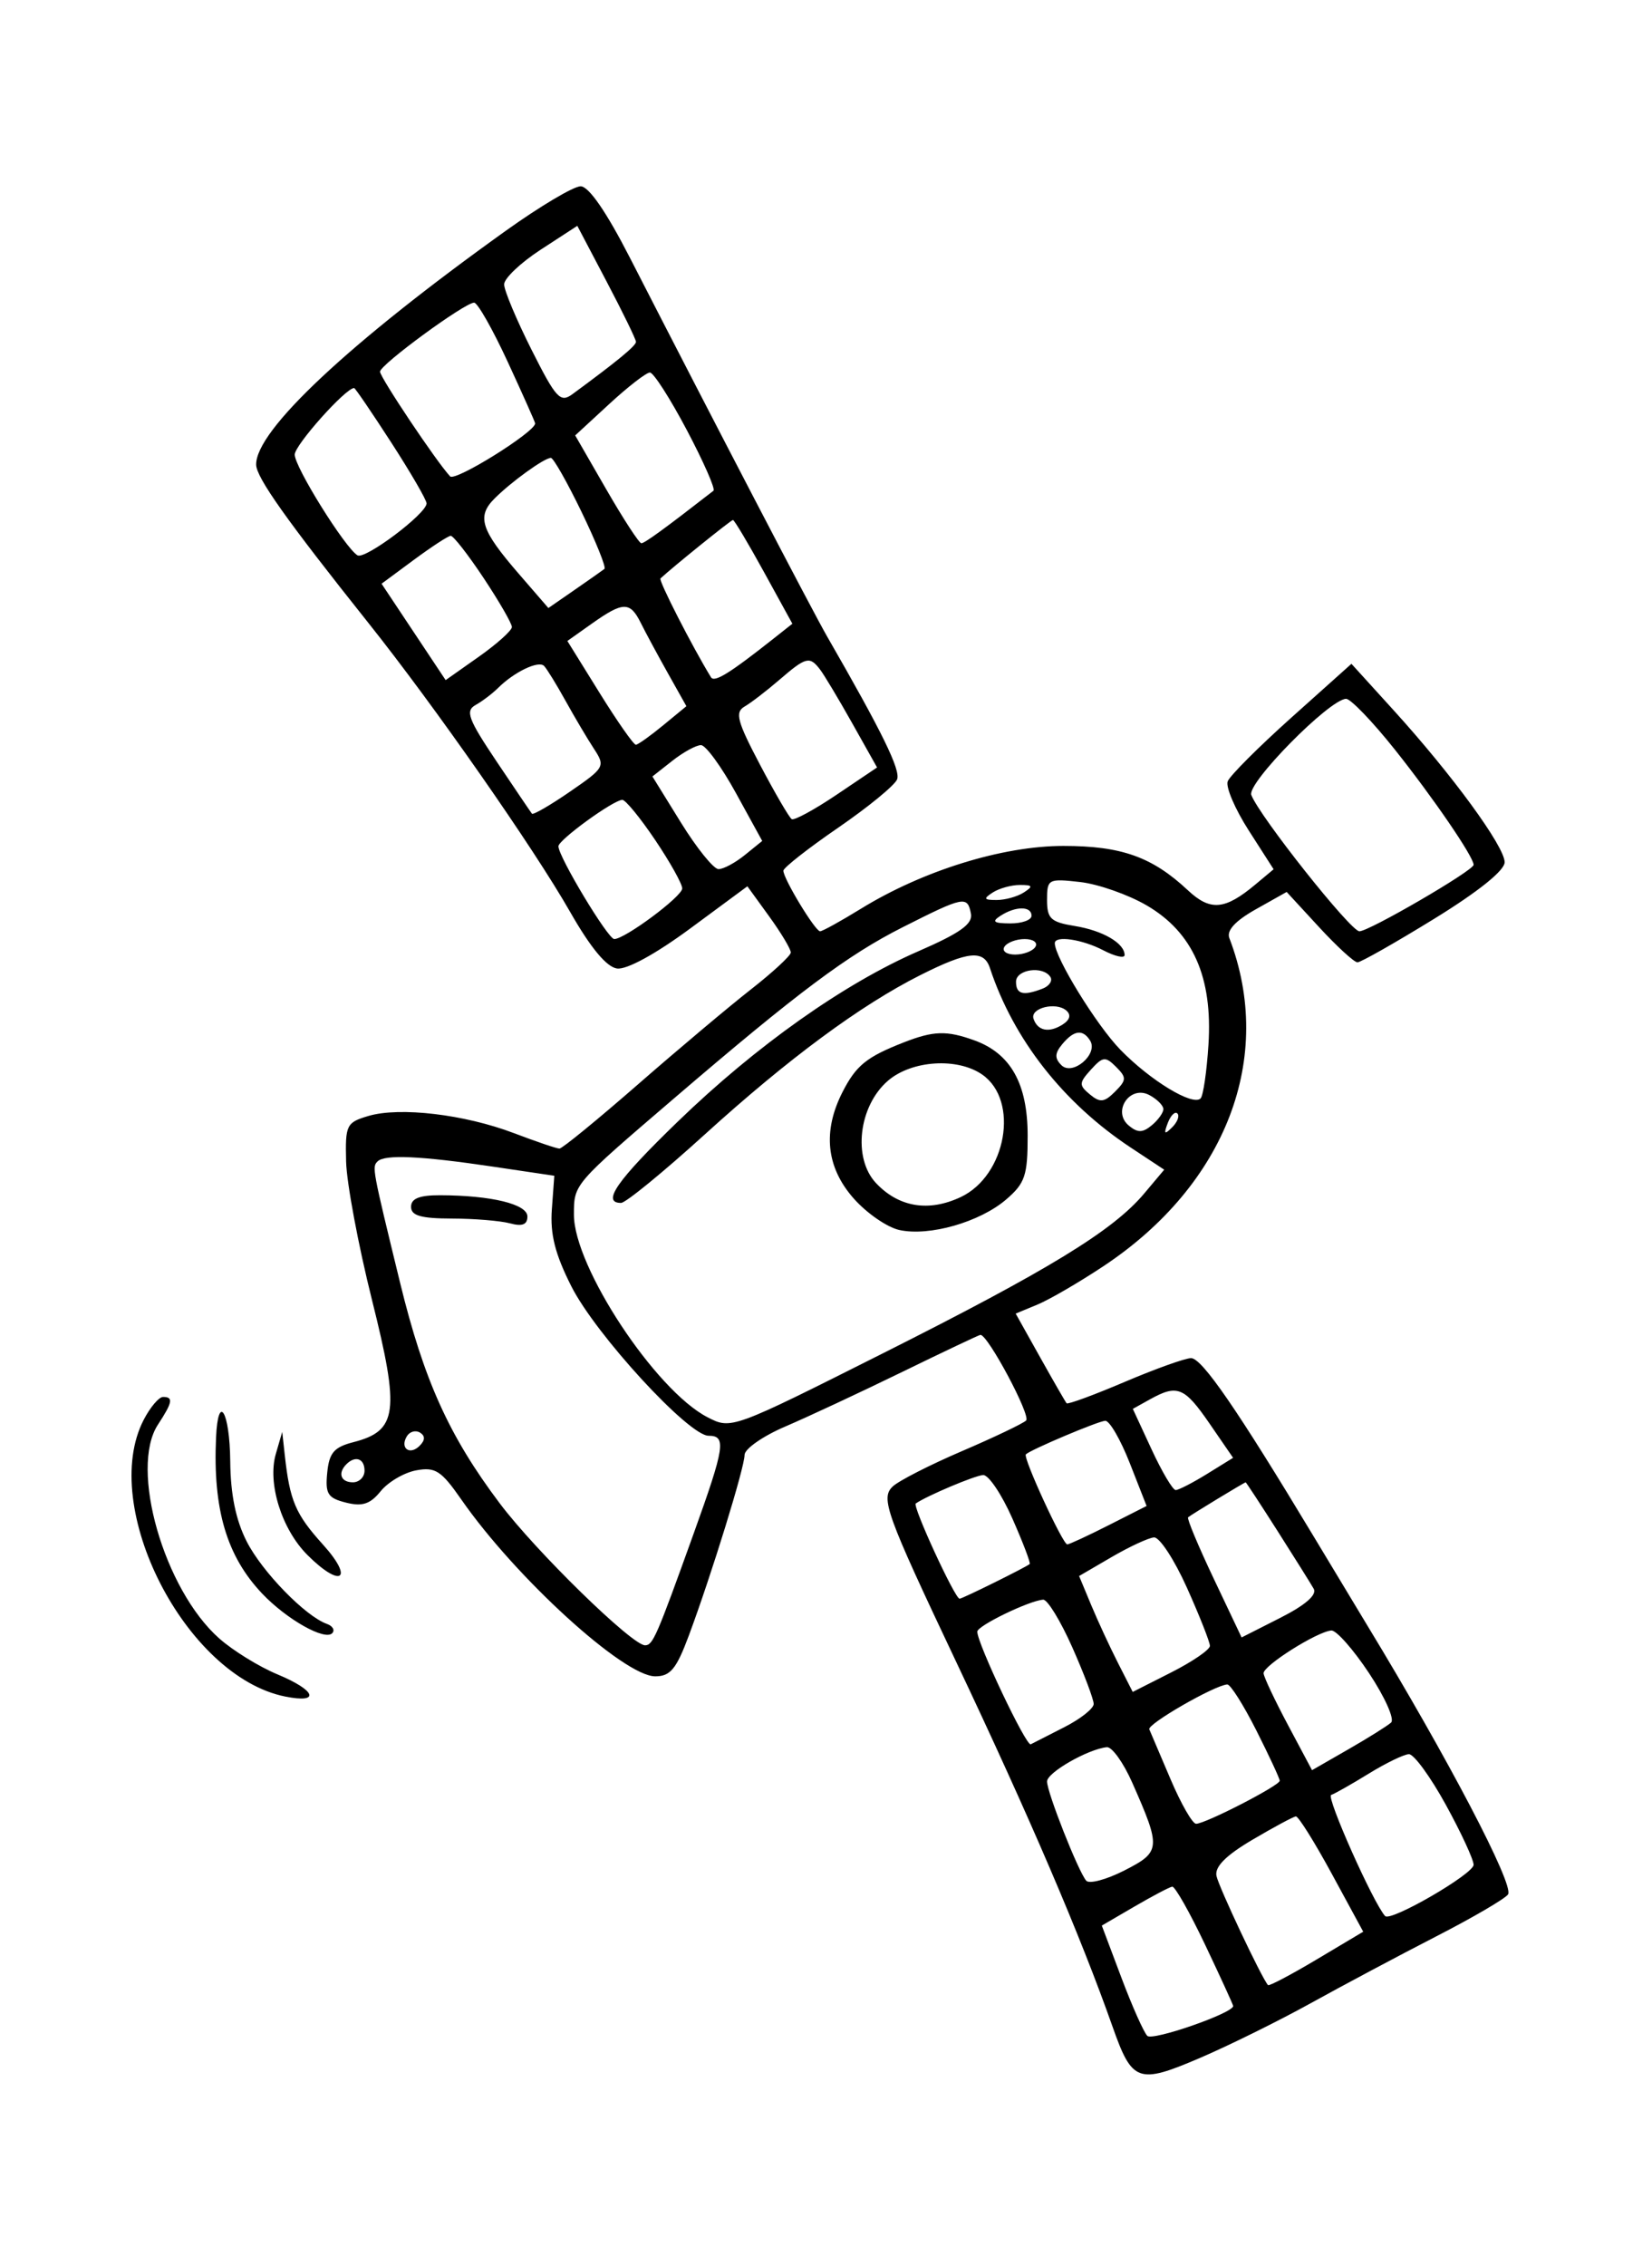 <?xml version="1.0" standalone="no"?>
   <!DOCTYPE svg PUBLIC "-//W3C//DTD SVG 1.1//EN" 
   "http://www.w3.org/Graphics/SVG/1.1/DTD/svg11.dtd"><svg id="svg" version="1.1" width="639" height="876" xmlns="http://www.w3.org/2000/svg"><path d="M195.580 89.250 C 134.818 132.732,98.860 166.414,99.081 179.642 C 99.164 184.630,110.959 201.246,142.500 240.810 C 168.069 272.883,206.421 327.782,220.500 352.463 C 228.417 366.343,234.596 373.800,238.659 374.381 C 242.385 374.914,253.567 368.809,266.955 358.934 L 289.091 342.606 297.545 354.277 C 302.195 360.696,305.946 366.972,305.880 368.224 C 305.814 369.476,298.854 375.900,290.415 382.500 C 281.976 389.100,262.298 405.638,246.687 419.250 C 231.076 432.863,217.447 443.999,216.402 443.998 C 215.356 443.998,207.436 441.312,198.803 438.031 C 179.657 430.754,154.622 427.800,142.500 431.387 C 133.980 433.908,133.520 434.850,133.876 449.038 C 134.083 457.282,138.585 481.334,143.880 502.488 C 154.715 545.777,153.762 553.091,136.715 557.476 C 129.191 559.411,127.329 561.585,126.568 569.320 C 125.765 577.475,126.776 579.080,133.824 580.849 C 140.160 582.440,143.199 581.439,147.257 576.427 C 150.142 572.864,156.327 569.241,161.001 568.375 C 168.375 567.008,170.684 568.501,178.437 579.650 C 199.447 609.860,241.299 648.000,253.440 648.000 C 259.295 648.000,261.618 645.184,266.439 632.250 C 275.193 608.761,288.000 567.289,288.000 562.429 C 288.000 560.085,295.088 555.137,303.750 551.435 C 312.413 547.732,332.748 538.244,348.939 530.351 C 365.131 522.458,378.767 516.000,379.241 516.000 C 382.164 516.000,398.861 547.305,396.904 549.116 C 395.582 550.339,384.375 555.680,372.000 560.984 C 359.625 566.288,347.609 572.426,345.298 574.623 C 340.553 579.135,342.684 585.030,369.662 642.000 C 398.317 702.511,417.866 748.080,430.370 783.514 C 437.918 804.902,440.257 805.741,464.013 795.574 C 475.281 790.752,494.625 781.202,507.000 774.352 C 519.375 767.502,541.209 755.884,555.520 748.534 C 569.831 741.184,582.346 733.867,583.331 732.273 C 585.655 728.512,560.027 679.584,528.919 628.393 C 526.949 625.152,517.617 609.675,508.181 594.000 C 478.620 544.894,464.933 525.000,460.710 525.000 C 458.465 525.000,446.901 529.139,435.012 534.198 C 423.124 539.257,413.024 542.970,412.568 542.448 C 412.113 541.927,407.494 533.914,402.304 524.641 L 392.869 507.782 401.304 504.288 C 405.944 502.366,417.465 495.664,426.907 489.394 C 474.305 457.918,493.186 408.670,475.512 362.613 C 474.387 359.681,477.815 355.961,485.753 351.499 L 497.685 344.793 510.225 358.396 C 517.121 365.878,523.804 372.000,525.075 372.000 C 526.346 372.000,539.674 364.442,554.693 355.204 C 571.821 344.669,582.000 336.506,582.000 333.305 C 582.000 327.230,561.752 299.530,539.053 274.550 L 522.742 256.601 499.570 277.340 C 486.825 288.746,475.715 299.857,474.881 302.031 C 474.047 304.205,477.701 312.742,483.002 321.002 L 492.639 336.021 485.569 341.926 C 473.757 351.793,468.167 352.266,459.468 344.134 C 445.670 331.235,433.771 327.000,411.328 327.000 C 387.728 327.000,356.961 336.542,332.979 351.298 C 325.200 356.084,318.107 360.000,317.215 360.000 C 315.327 360.000,302.993 339.656,303.015 336.579 C 303.023 335.435,312.568 327.950,324.226 319.945 C 335.884 311.940,346.135 303.532,347.007 301.262 C 348.401 297.629,341.232 283.008,319.912 246.000 C 314.265 236.196,276.257 163.251,243.716 99.764 C 234.566 81.912,227.751 72.023,224.592 72.014 C 221.893 72.006,208.837 79.763,195.580 89.250 M246.000 132.149 C 246.000 133.671,238.661 139.707,221.434 152.356 C 216.724 155.815,215.090 154.043,205.591 135.181 C 199.766 123.614,195.000 112.251,195.000 109.930 C 195.000 107.609,201.369 101.567,209.153 96.504 L 223.305 87.298 234.653 108.862 C 240.894 120.722,246.000 131.202,246.000 132.149 M196.409 139.922 C 202.234 152.530,207.000 163.215,207.000 163.667 C 207.000 166.993,176.084 186.250,174.113 184.151 C 168.903 178.604,147.000 145.899,147.000 143.668 C 147.000 140.986,179.737 117.000,183.398 117.000 C 184.729 117.000,190.584 127.315,196.409 139.922 M265.680 166.274 C 272.154 178.525,276.788 189.064,275.976 189.695 C 257.303 204.210,249.348 210.000,248.078 210.000 C 247.220 210.000,241.111 200.621,234.502 189.158 L 222.486 168.316 235.676 156.158 C 242.930 149.471,250.000 144.000,251.387 144.000 C 252.773 144.000,259.205 154.023,265.680 166.274 M151.355 171.094 C 158.860 182.695,165.000 193.269,165.000 194.591 C 165.000 198.555,141.165 216.456,138.270 214.667 C 133.375 211.642,114.000 180.562,114.000 175.735 C 114.000 172.035,133.675 150.000,136.980 150.000 C 137.381 150.000,143.850 159.492,151.355 171.094 M224.974 197.946 C 230.547 209.467,234.521 219.354,233.804 219.918 C 233.087 220.482,227.914 224.114,222.309 227.990 L 212.117 235.037 200.632 221.769 C 185.992 204.856,184.324 199.676,191.279 192.721 C 197.805 186.195,210.561 177.000,213.088 177.000 C 214.052 177.000,219.401 186.426,224.974 197.946 M295.471 221.051 L 306.493 241.103 299.496 246.636 C 282.219 260.299,276.324 263.951,275.009 261.804 C 267.775 249.997,254.660 224.356,255.472 223.604 C 260.383 219.052,282.775 201.000,283.509 201.000 C 284.026 201.000,289.409 210.023,295.471 221.051 M187.075 223.454 C 193.084 232.503,198.000 241.019,198.000 242.376 C 198.000 243.734,192.235 248.908,185.189 253.875 L 172.379 262.904 159.985 244.274 L 147.591 225.644 160.046 216.441 C 166.896 211.379,173.321 207.184,174.325 207.119 C 175.329 207.053,181.067 214.404,187.075 223.454 M247.844 240.773 C 249.683 244.473,254.408 253.234,258.344 260.242 L 265.500 272.985 256.500 280.384 C 251.550 284.454,246.810 287.833,245.967 287.892 C 245.123 287.951,238.814 278.949,231.946 267.887 L 219.458 247.774 228.979 241.034 C 241.033 232.501,243.713 232.464,247.844 240.773 M218.774 270.941 C 222.260 277.234,227.190 285.553,229.729 289.428 C 234.202 296.254,233.913 296.772,220.462 306.026 C 212.826 311.280,206.207 315.111,205.754 314.539 C 205.300 313.968,199.144 304.877,192.073 294.338 C 181.087 277.964,179.907 274.790,183.961 272.522 C 186.569 271.062,190.458 268.122,192.602 265.989 C 198.892 259.732,208.342 255.208,210.467 257.437 C 211.549 258.572,215.287 264.649,218.774 270.941 M317.157 258.750 C 318.747 260.813,324.369 270.188,329.650 279.585 L 339.252 296.671 323.619 307.199 C 315.020 312.989,307.199 317.241,306.239 316.648 C 305.278 316.054,299.769 306.606,293.996 295.652 C 285.118 278.807,284.194 275.334,288.000 273.127 C 290.475 271.692,296.550 267.028,301.500 262.763 C 311.760 253.922,313.158 253.564,317.157 258.750 M539.462 289.671 C 554.356 308.357,570.000 331.224,570.000 334.306 C 570.000 336.501,529.594 360.000,525.819 360.000 C 522.432 360.000,487.183 315.572,484.009 307.303 C 482.258 302.739,514.116 270.416,520.642 270.135 C 522.370 270.061,530.839 278.852,539.462 289.671 M284.665 306.572 L 294.830 325.073 288.082 330.536 C 284.372 333.541,279.797 335.985,277.918 335.967 C 276.038 335.949,269.518 327.884,263.428 318.045 L 252.356 300.155 260.083 294.078 C 264.332 290.735,269.315 288.016,271.155 288.036 C 272.995 288.055,279.074 296.397,284.665 306.572 M253.420 324.710 C 259.239 333.350,263.949 341.788,263.886 343.460 C 263.768 346.607,241.708 363.000,237.592 363.000 C 235.158 363.000,216.000 331.179,216.000 327.136 C 216.000 324.706,236.901 309.494,240.670 309.180 C 241.864 309.081,247.601 316.069,253.420 324.710 M443.553 349.997 C 461.408 360.408,469.098 377.730,467.438 403.798 C 466.774 414.232,465.404 423.596,464.394 424.606 C 461.350 427.650,444.982 417.711,433.329 405.745 C 424.133 396.301,408.000 370.095,408.000 364.600 C 408.000 361.527,418.566 363.071,426.750 367.341 C 431.288 369.708,435.000 370.540,435.000 369.189 C 435.000 364.627,426.593 359.719,415.768 357.962 C 406.408 356.443,405.000 355.123,405.000 347.865 C 405.000 339.816,405.460 339.567,417.750 340.951 C 424.763 341.740,436.374 345.811,443.553 349.997 M396.000 345.000 C 393.525 346.599,388.800 347.908,385.500 347.908 C 380.532 347.908,380.274 347.408,384.000 345.000 C 386.475 343.401,391.200 342.092,394.500 342.092 C 399.468 342.092,399.726 342.592,396.000 345.000 M375.565 353.217 C 376.324 357.160,371.375 360.692,355.304 367.679 C 326.454 380.220,292.525 404.219,262.218 433.520 C 238.602 456.351,232.559 465.000,240.223 465.000 C 241.995 465.000,256.507 453.147,272.473 438.659 C 305.024 409.121,332.898 388.534,356.150 376.858 C 374.493 367.648,380.547 367.058,382.923 374.250 C 392.030 401.816,411.350 426.417,437.411 443.630 L 450.322 452.157 442.529 461.419 C 430.494 475.721,405.657 490.900,341.678 523.052 C 282.934 552.574,282.862 552.600,273.612 547.817 C 253.499 537.416,222.000 489.680,222.000 469.600 C 222.000 457.652,221.668 458.038,260.825 424.500 C 308.677 383.516,327.766 369.237,349.153 358.433 C 372.913 346.431,374.209 346.175,375.565 353.217 M399.000 354.000 C 399.000 355.650,395.288 356.979,390.750 356.954 C 384.321 356.918,383.493 356.266,387.000 354.000 C 392.870 350.207,399.000 350.207,399.000 354.000 M400.500 366.000 C 399.480 367.650,395.946 369.000,392.646 369.000 C 389.346 369.000,387.480 367.650,388.500 366.000 C 389.520 364.350,393.054 363.000,396.354 363.000 C 399.654 363.000,401.520 364.350,400.500 366.000 M406.306 377.686 C 407.219 379.163,405.838 381.188,403.237 382.186 C 395.748 385.060,393.000 384.339,393.000 379.500 C 393.000 374.670,403.553 373.231,406.306 377.686 M410.975 396.076 C 405.746 399.379,401.329 398.487,399.771 393.814 C 398.385 389.654,408.472 387.136,412.475 390.643 C 414.386 392.318,413.850 394.260,410.975 396.076 M349.500 402.978 C 335.199 408.574,331.136 411.867,325.906 422.101 C 318.148 437.284,319.573 451.166,330.126 463.185 C 335.145 468.901,343.132 474.431,347.875 475.472 C 359.445 478.014,379.017 472.418,389.202 463.657 C 396.503 457.377,397.500 454.415,397.500 439.010 C 397.500 418.903,390.934 407.203,376.802 402.125 C 366.130 398.290,361.076 398.448,349.500 402.978 M421.678 402.288 C 424.896 407.494,414.841 416.041,410.549 411.749 C 407.890 409.090,407.972 407.148,410.894 403.627 C 415.420 398.174,418.871 397.746,421.678 402.288 M431.293 421.992 C 427.132 426.154,425.515 426.332,421.575 423.062 C 417.287 419.503,417.324 418.615,421.974 413.476 C 426.576 408.391,427.568 408.282,431.692 412.407 C 435.817 416.531,435.776 417.510,431.293 421.992 M379.981 415.424 C 394.365 425.499,389.253 454.423,371.619 462.737 C 359.206 468.589,347.618 466.673,338.826 457.315 C 329.760 447.665,332.132 427.518,343.482 417.755 C 352.682 409.841,370.395 408.710,379.981 415.424 M450.000 428.738 C 450.000 430.128,447.975 432.946,445.500 435.000 C 441.978 437.923,440.051 437.947,436.634 435.112 C 430.060 429.655,437.056 419.284,444.590 423.316 C 447.566 424.908,450.000 427.348,450.000 428.738 M453.372 435.800 C 450.409 438.741,450.065 438.396,451.693 434.121 C 452.819 431.162,454.497 429.497,455.421 430.421 C 456.344 431.344,455.423 433.765,453.372 435.800 M190.454 450.945 L 214.409 454.500 213.459 467.472 C 212.755 477.092,214.704 484.787,221.005 497.254 C 230.427 515.899,266.359 555.000,274.070 555.000 C 281.028 555.000,280.381 559.251,268.316 592.795 C 253.897 632.881,252.539 636.000,249.498 636.000 C 244.471 636.000,207.267 599.679,193.309 581.145 C 173.710 555.121,163.953 533.543,154.772 495.926 C 143.915 451.438,143.860 451.140,146.055 448.945 C 148.800 446.200,162.695 446.826,190.454 450.945 M159.000 466.500 C 159.000 469.923,162.768 471.010,174.750 471.041 C 183.413 471.063,193.538 471.896,197.250 472.891 C 202.033 474.173,204.000 473.401,204.000 470.242 C 204.000 465.479,190.071 462.091,170.250 462.033 C 162.235 462.009,159.000 463.294,159.000 466.500 M467.839 550.266 L 476.966 563.532 466.879 569.766 C 461.331 573.195,455.877 576.000,454.758 576.000 C 453.639 576.000,449.452 568.938,445.453 560.307 L 438.182 544.613 444.841 540.913 C 455.391 535.050,458.139 536.168,467.839 550.266 M55.577 548.851 C 38.195 582.464,71.794 648.109,110.325 655.815 C 124.107 658.571,122.273 653.454,107.239 647.205 C 100.232 644.293,90.156 638.078,84.847 633.395 C 63.452 614.521,49.988 567.649,61.092 550.702 C 66.758 542.055,67.139 540.000,63.077 540.000 C 61.469 540.000,58.094 543.983,55.577 548.851 M83.564 555.750 C 82.325 583.457,87.689 601.573,101.409 616.018 C 110.896 626.005,125.710 634.359,128.529 631.310 C 129.613 630.138,128.682 628.532,126.459 627.742 C 118.126 624.781,101.429 607.642,95.441 595.905 C 91.208 587.606,89.179 577.745,89.058 564.871 C 88.877 545.597,84.354 538.088,83.564 555.750 M437.004 565.580 L 443.508 582.148 428.854 589.574 C 420.794 593.658,413.579 597.000,412.820 597.000 C 411.071 597.000,395.604 563.396,396.802 562.198 C 398.588 560.412,424.589 549.418,427.500 549.218 C 429.150 549.105,433.427 556.468,437.004 565.580 M162.311 558.889 C 158.461 562.739,154.556 559.763,157.407 555.151 C 158.511 553.364,160.789 552.752,162.469 553.790 C 164.518 555.056,164.466 556.734,162.311 558.889 M106.689 562.022 C 103.389 573.379,108.937 591.119,118.906 601.088 C 131.915 614.096,137.150 610.607,124.925 597.076 C 114.294 585.308,112.099 580.169,110.155 562.500 L 109.166 553.500 106.689 562.022 M141.000 568.500 C 141.000 570.975,138.975 573.000,136.500 573.000 C 131.815 573.000,130.548 569.452,134.000 566.000 C 137.452 562.548,141.000 563.815,141.000 568.500 M391.577 586.961 C 395.702 596.290,398.723 604.224,398.289 604.592 C 396.801 605.856,372.240 618.000,371.171 618.000 C 369.368 618.000,352.845 582.128,354.215 581.188 C 358.635 578.153,377.135 570.352,380.288 570.192 C 382.371 570.086,387.451 577.633,391.577 586.961 M494.114 591.750 C 500.686 602.063,506.999 612.139,508.143 614.143 C 509.489 616.501,504.938 620.464,495.241 625.378 L 480.259 632.970 469.441 610.173 C 463.491 597.635,459.046 586.998,459.562 586.535 C 460.603 585.600,481.305 573.029,481.832 573.011 C 482.015 573.005,487.542 581.438,494.114 591.750 M459.125 613.780 C 464.006 624.658,468.000 634.761,468.000 636.229 C 468.000 637.698,461.281 642.304,453.069 646.465 L 438.138 654.031 432.407 642.766 C 429.255 636.570,424.590 626.489,422.039 620.364 L 417.401 609.228 429.951 601.914 C 436.853 597.891,444.244 594.465,446.375 594.300 C 448.507 594.135,454.244 602.901,459.125 613.780 M414.787 636.831 C 419.345 647.099,423.057 656.937,423.037 658.694 C 423.017 660.451,417.938 664.466,411.750 667.616 C 405.563 670.766,399.689 673.762,398.697 674.273 C 396.954 675.171,377.984 635.226,378.015 630.724 C 378.031 628.455,398.059 618.745,403.500 618.369 C 405.150 618.255,410.229 626.563,414.787 636.831 M529.544 646.764 C 535.664 655.985,539.508 664.580,538.086 665.865 C 536.664 667.151,529.200 671.819,521.500 676.240 L 507.500 684.277 498.232 666.889 C 493.134 657.325,488.869 648.304,488.754 646.843 C 488.523 643.933,509.404 630.737,514.958 630.283 C 516.860 630.127,523.424 637.544,529.544 646.764 M485.957 668.914 C 490.931 678.767,495.000 687.520,495.000 688.364 C 495.000 690.219,466.258 705.000,462.652 705.000 C 461.251 705.000,456.818 697.276,452.802 687.836 C 448.786 678.395,445.074 669.691,444.553 668.493 C 443.673 666.473,469.774 651.452,474.707 651.140 C 475.921 651.063,480.983 659.062,485.957 668.914 M437.949 689.083 C 449.165 714.440,449.041 715.837,434.918 723.042 C 427.970 726.586,421.324 728.364,420.147 726.993 C 417.063 723.399,405.000 692.855,405.000 688.641 C 405.000 685.205,420.727 676.188,428.110 675.390 C 430.095 675.175,434.523 681.337,437.949 689.083 M559.225 697.603 C 565.151 708.385,569.997 718.848,569.993 720.853 C 569.986 724.403,537.882 742.983,535.765 740.663 C 531.174 735.632,512.855 694.545,514.894 693.852 C 516.327 693.366,522.900 689.642,529.500 685.577 C 536.100 681.513,543.064 678.145,544.975 678.094 C 546.886 678.042,553.298 686.821,559.225 697.603 M515.151 724.358 L 527.301 746.715 509.257 757.464 C 499.333 763.376,490.875 767.827,490.462 767.356 C 487.952 764.493,471.376 729.376,470.527 725.123 C 469.823 721.595,474.220 717.195,484.500 711.139 C 492.750 706.279,500.288 702.234,501.250 702.151 C 502.213 702.068,508.468 712.061,515.151 724.358 M466.167 751.811 C 472.125 764.358,477.000 774.991,477.000 775.442 C 477.000 778.186,445.822 789.022,443.785 786.985 C 442.415 785.615,437.893 775.461,433.738 764.421 L 426.183 744.349 438.841 736.974 C 445.804 732.919,452.363 729.465,453.417 729.300 C 454.471 729.135,460.209 739.265,466.167 751.811 " stroke="none" fill="black" fill-rule="evenodd"/></svg>
